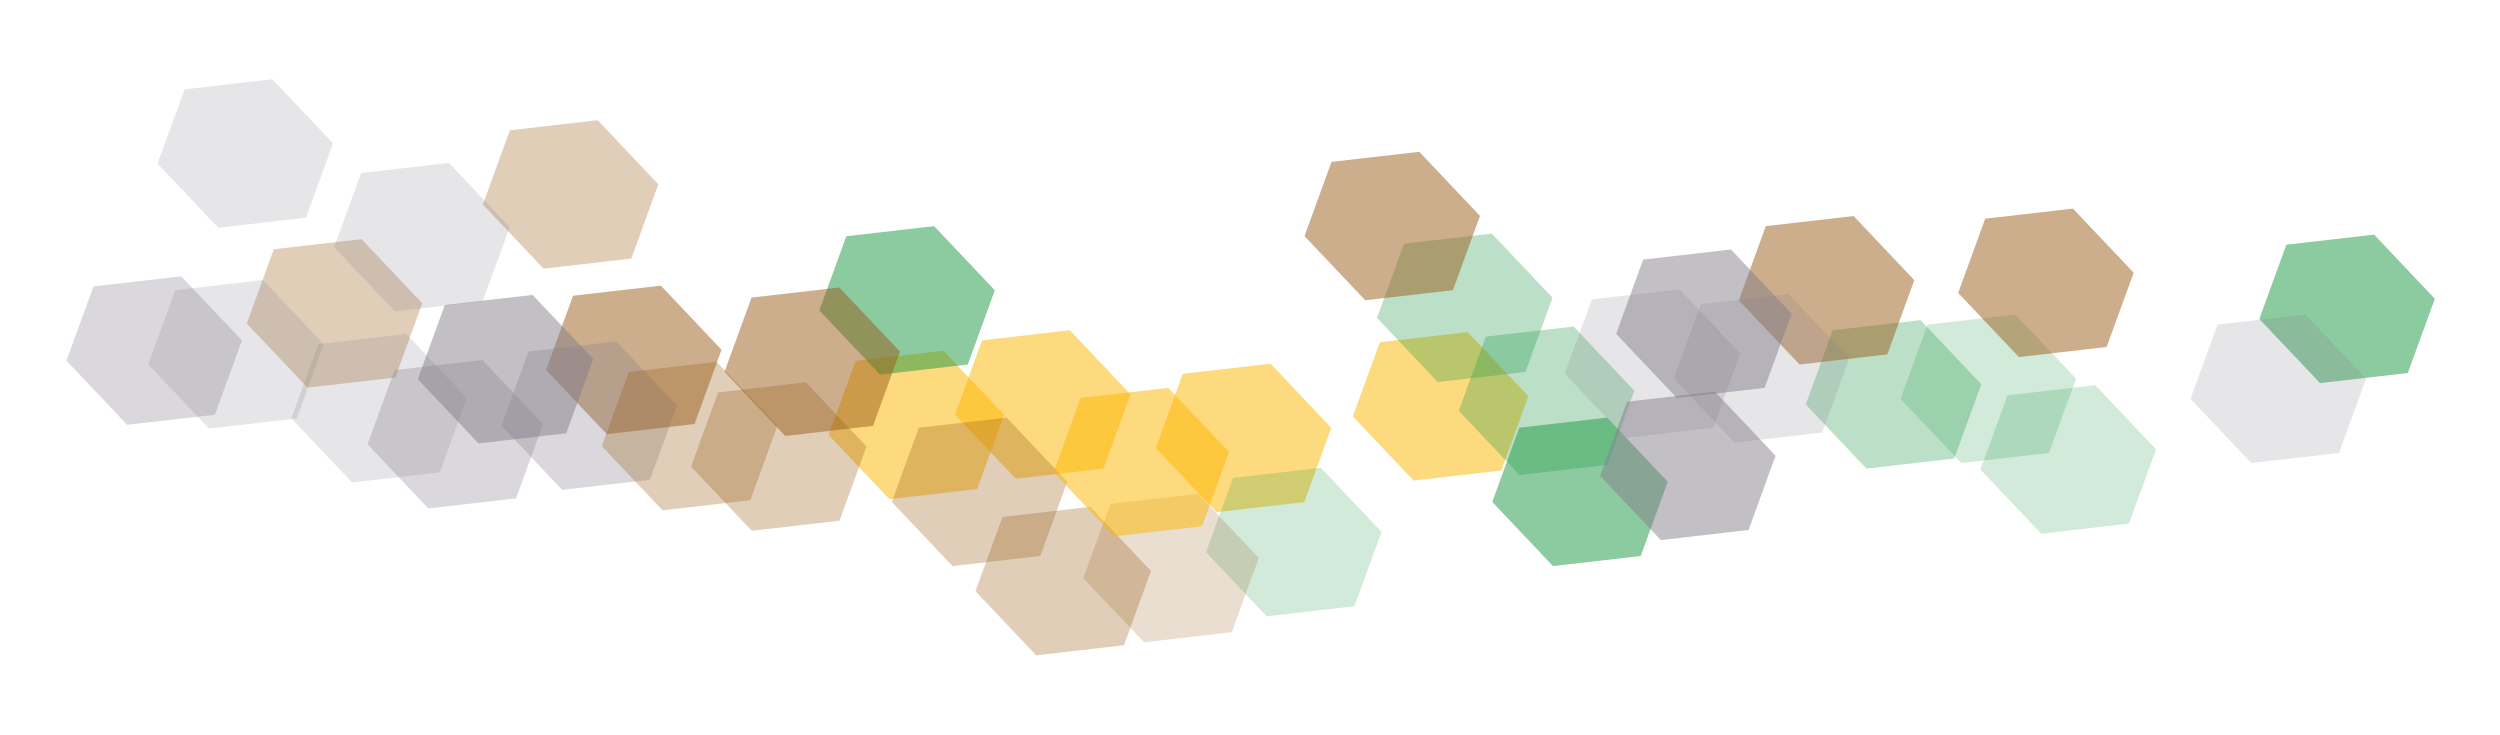 <svg width="759" height="223" xmlns="http://www.w3.org/2000/svg"><defs><filter x="-25%" y="-25%" width="150%" height="150%" filterUnits="objectBoundingBox" id="a"><feGaussianBlur stdDeviation="4" in="SourceGraphic"/></filter><filter x="-25%" y="-25%" width="150%" height="150%" filterUnits="objectBoundingBox" id="b"><feGaussianBlur stdDeviation="4" in="SourceGraphic"/></filter><filter x="-25%" y="-25%" width="150%" height="150%" filterUnits="objectBoundingBox" id="c"><feGaussianBlur stdDeviation="4" in="SourceGraphic"/></filter><filter x="-25%" y="-25%" width="150%" height="150%" filterUnits="objectBoundingBox" id="d"><feGaussianBlur stdDeviation="4" in="SourceGraphic"/></filter><filter x="-25%" y="-25%" width="150%" height="150%" filterUnits="objectBoundingBox" id="e"><feGaussianBlur stdDeviation="4" in="SourceGraphic"/></filter><filter x="-25%" y="-25%" width="150%" height="150%" filterUnits="objectBoundingBox" id="f"><feGaussianBlur stdDeviation="4" in="SourceGraphic"/></filter><filter x="-25%" y="-25%" width="150%" height="150%" filterUnits="objectBoundingBox" id="g"><feGaussianBlur stdDeviation="4" in="SourceGraphic"/></filter><filter x="-25%" y="-25%" width="150%" height="150%" filterUnits="objectBoundingBox" id="h"><feGaussianBlur stdDeviation="4" in="SourceGraphic"/></filter><filter x="-25%" y="-25%" width="150%" height="150%" filterUnits="objectBoundingBox" id="i"><feGaussianBlur stdDeviation="4" in="SourceGraphic"/></filter><filter x="-25%" y="-25%" width="150%" height="150%" filterUnits="objectBoundingBox" id="j"><feGaussianBlur stdDeviation="4" in="SourceGraphic"/></filter><filter x="-25%" y="-25%" width="150%" height="150%" filterUnits="objectBoundingBox" id="k"><feGaussianBlur stdDeviation="4" in="SourceGraphic"/></filter><filter x="-25%" y="-25%" width="150%" height="150%" filterUnits="objectBoundingBox" id="l"><feGaussianBlur stdDeviation="4" in="SourceGraphic"/></filter><filter x="-25%" y="-25%" width="150%" height="150%" filterUnits="objectBoundingBox" id="m"><feGaussianBlur stdDeviation="4" in="SourceGraphic"/></filter><filter x="-25%" y="-25%" width="150%" height="150%" filterUnits="objectBoundingBox" id="n"><feGaussianBlur stdDeviation="4" in="SourceGraphic"/></filter><filter x="-25%" y="-25%" width="150%" height="150%" filterUnits="objectBoundingBox" id="o"><feGaussianBlur stdDeviation="4" in="SourceGraphic"/></filter><filter x="-25%" y="-25%" width="150%" height="150%" filterUnits="objectBoundingBox" id="p"><feGaussianBlur stdDeviation="4" in="SourceGraphic"/></filter><filter x="-25%" y="-25%" width="150%" height="150%" filterUnits="objectBoundingBox" id="q"><feGaussianBlur stdDeviation="4" in="SourceGraphic"/></filter><filter x="-25%" y="-25%" width="150%" height="150%" filterUnits="objectBoundingBox" id="r"><feGaussianBlur stdDeviation="4" in="SourceGraphic"/></filter><filter x="-25%" y="-25%" width="150%" height="150%" filterUnits="objectBoundingBox" id="s"><feGaussianBlur stdDeviation="4" in="SourceGraphic"/></filter><filter x="-25%" y="-25%" width="150%" height="150%" filterUnits="objectBoundingBox" id="t"><feGaussianBlur stdDeviation="4" in="SourceGraphic"/></filter><filter x="-25%" y="-25%" width="150%" height="150%" filterUnits="objectBoundingBox" id="u"><feGaussianBlur stdDeviation="4" in="SourceGraphic"/></filter><filter x="-25%" y="-25%" width="150%" height="150%" filterUnits="objectBoundingBox" id="v"><feGaussianBlur stdDeviation="4" in="SourceGraphic"/></filter><filter x="-25%" y="-25%" width="150%" height="150%" filterUnits="objectBoundingBox" id="w"><feGaussianBlur stdDeviation="4" in="SourceGraphic"/></filter><filter x="-25%" y="-25%" width="150%" height="150%" filterUnits="objectBoundingBox" id="x"><feGaussianBlur stdDeviation="4" in="SourceGraphic"/></filter><filter x="-25%" y="-25%" width="150%" height="150%" filterUnits="objectBoundingBox" id="y"><feGaussianBlur stdDeviation="4" in="SourceGraphic"/></filter><filter x="-25%" y="-25%" width="150%" height="150%" filterUnits="objectBoundingBox" id="z"><feGaussianBlur stdDeviation="4" in="SourceGraphic"/></filter><filter x="-25%" y="-25%" width="150%" height="150%" filterUnits="objectBoundingBox" id="A"><feGaussianBlur stdDeviation="4" in="SourceGraphic"/></filter><filter x="-25%" y="-25%" width="150%" height="150%" filterUnits="objectBoundingBox" id="B"><feGaussianBlur stdDeviation="4" in="SourceGraphic"/></filter><filter x="-25%" y="-25%" width="150%" height="150%" filterUnits="objectBoundingBox" id="C"><feGaussianBlur stdDeviation="4" in="SourceGraphic"/></filter><filter x="-25%" y="-25%" width="150%" height="150%" filterUnits="objectBoundingBox" id="D"><feGaussianBlur stdDeviation="4" in="SourceGraphic"/></filter><filter x="-25%" y="-25%" width="150%" height="150%" filterUnits="objectBoundingBox" id="E"><feGaussianBlur stdDeviation="4" in="SourceGraphic"/></filter><filter x="-25%" y="-25%" width="150%" height="150%" filterUnits="objectBoundingBox" id="F"><feGaussianBlur stdDeviation="4" in="SourceGraphic"/></filter><filter x="-25%" y="-25%" width="150%" height="150%" filterUnits="objectBoundingBox" id="G"><feGaussianBlur stdDeviation="4" in="SourceGraphic"/></filter><filter x="-25%" y="-25%" width="150%" height="150%" filterUnits="objectBoundingBox" id="H"><feGaussianBlur stdDeviation="4" in="SourceGraphic"/></filter><filter x="-25%" y="-25%" width="150%" height="150%" filterUnits="objectBoundingBox" id="I"><feGaussianBlur stdDeviation="4" in="SourceGraphic"/></filter><filter x="-25%" y="-25%" width="150%" height="150%" filterUnits="objectBoundingBox" id="J"><feGaussianBlur stdDeviation="4" in="SourceGraphic"/></filter><filter x="-25%" y="-25%" width="150%" height="150%" filterUnits="objectBoundingBox" id="K"><feGaussianBlur stdDeviation="4" in="SourceGraphic"/></filter><filter x="-25%" y="-25%" width="150%" height="150%" filterUnits="objectBoundingBox" id="L"><feGaussianBlur stdDeviation="4" in="SourceGraphic"/></filter><filter x="-25%" y="-25%" width="150%" height="150%" filterUnits="objectBoundingBox" id="M"><feGaussianBlur stdDeviation="4" in="SourceGraphic"/></filter></defs><g fill="none" fill-rule="evenodd"><path fill-opacity=".504" fill="#FEB600" filter="url(#a)" transform="scale(1 -1) rotate(-20 -278.874 -64.79)" d="m300.515 60.373 23.986 11.993v23.986l-23.986 11.993-23.986-11.993V72.366z"/><path fill-opacity=".504" fill="#FEB600" filter="url(#b)" transform="scale(1 -1) rotate(-20 -217.92 -74.948)" d="m361.468 50.214 23.986 11.993v23.986l-23.986 11.993-23.986-11.993V62.207z"/><path fill-opacity=".504" fill="#FEB600" filter="url(#c)" transform="scale(1 -1) rotate(-20 -158.097 -65.354)" d="m421.292 59.809 23.986 11.993v23.986l-23.986 11.993-23.986-11.993V71.802z"/><path fill-opacity=".504" fill="#FEB600" filter="url(#d)" transform="scale(1 -1) rotate(-20 -317.251 -70.998)" d="m262.138 54.165 23.986 11.993v23.986l-23.986 11.993-23.986-11.993V66.158z"/><path fill-opacity=".504" fill="#1D9844" filter="url(#e)" transform="scale(1 -1) rotate(-20 -320.073 -33.185)" d="m259.316 91.978 23.986 11.993v23.986l-23.986 11.993-23.986-11.993v-23.986z"/><path fill-opacity=".504" fill="#1D9844" filter="url(#f)" transform="scale(1 -1) rotate(-20 -115.769 -91.315)" d="m463.62 33.847 23.986 11.993v23.986L463.62 81.82l-23.986-11.993V45.84z"/><path fill-opacity=".504" fill="#1D9844" filter="url(#g)" transform="scale(1 -1) rotate(-20 117.115 -35.76)" d="m696.503 89.403 23.986 11.993v23.986l-23.986 11.993-23.986-11.993v-23.986z"/><path fill-opacity=".3" fill="#1D9844" filter="url(#h)" transform="scale(1 -1) rotate(-20 -125.928 -63.661)" d="m453.461 61.502 23.986 11.993V97.48l-23.986 11.993-23.986-11.993V73.495z"/><path fill-opacity=".3" fill="#1D9844" filter="url(#i)" transform="scale(1 -1) rotate(-20 -150.76 -35.442)" d="m428.629 89.72 23.986 11.994V125.7l-23.986 11.993-23.986-11.993v-23.986z"/><path fill-opacity=".3" fill="#1D9844" filter="url(#j)" transform="scale(1 -1) rotate(-20 -20.593 -61.721)" d="m558.795 63.442 23.986 11.993V99.42l-23.986 11.993L534.81 99.42V75.435z"/><path fill-opacity=".2" fill="#1D9844" filter="url(#k)" transform="scale(1 -1) rotate(-20 -202.683 -106.554)" d="m376.706 18.61 23.986 11.992v23.986l-23.986 11.993-23.986-11.993V30.602z"/><path fill-opacity=".2" fill="#1D9844" filter="url(#l)" transform="scale(1 -1) rotate(-20 8.19 -60.028)" d="m587.579 65.135 23.986 11.993v23.986l-23.986 11.993-23.986-11.993V77.128z"/><path fill-opacity=".2" fill="#1D9844" filter="url(#m)" transform="scale(1 -1) rotate(-20 32.458 -81.474)" d="m611.847 43.688 23.986 11.993v23.986L611.847 91.66 587.86 79.667V55.681z"/><path fill-opacity=".495" fill="#985C17" filter="url(#n)" transform="scale(1 -1) rotate(-20 -348.856 -51.81)" d="m230.532 73.354 23.986 11.993v23.986l-23.986 11.993-23.986-11.993V85.347z"/><path fill-opacity=".495" fill="#985C17" filter="url(#o)" transform="scale(1 -1) rotate(-20 -172.77 -10.61)" d="m406.618 114.553 23.986 11.993v23.986l-23.986 11.993-23.986-11.993v-23.986z"/><path fill-opacity=".495" fill="#985C17" filter="url(#p)" transform="scale(1 -1) rotate(-20 -40.91 -30.116)" d="m538.478 95.047 23.986 11.993v23.986l-23.986 11.993-23.986-11.993V107.04z"/><path fill-opacity=".495" fill="#985C17" filter="url(#q)" transform="scale(1 -1) rotate(-20 25.686 -27.858)" d="m605.074 97.304 23.986 11.993v23.986l-23.986 11.993-23.986-11.993v-23.986z"/><path fill-opacity=".495" fill="#985C17" filter="url(#r)" transform="scale(1 -1) rotate(-20 -403.036 -51.245)" d="m176.352 73.918 23.986 11.993v23.986l-23.986 11.993-23.986-11.993V85.911z"/><path fill-opacity=".3" fill="#985C17" filter="url(#s)" transform="scale(1 -1) rotate(-20 -422.225 -1.015)" d="m157.164 124.147 23.986 11.993v23.986l-23.986 11.993-23.986-11.993V136.14z"/><path fill-opacity=".3" fill="#985C17" filter="url(#t)" transform="scale(1 -1) rotate(-20 -493.901 -37.135)" d="m85.488 88.027 23.986 11.993v23.986L85.488 136l-23.986-11.993V100.02z"/><path fill-opacity=".495" fill="#837E8A" filter="url(#u)" transform="scale(1 -1) rotate(-20 -441.978 -54.067)" d="m137.41 71.096 23.986 11.993v23.986l-23.986 11.993-23.986-11.993V83.09z"/><path fill-opacity=".495" fill="#837E8A" filter="url(#v)" transform="scale(1 -1) rotate(-20 -83.035 -83.414)" d="m496.354 41.749 23.986 11.993v23.986L496.354 89.72l-23.986-11.993V53.742z"/><path fill-opacity=".495" fill="#837E8A" filter="url(#w)" transform="scale(1 -1) rotate(-20 -78.16 -40.275)" d="m501.23 84.888 23.985 11.993v23.986L501.23 132.86l-23.986-11.993V96.88z"/><path fill-opacity=".3" fill="#837E8A" filter="url(#x)" transform="scale(1 -1) rotate(-20 -416.581 -68.176)" d="m162.807 56.987 23.986 11.993v23.986l-23.986 11.993-23.986-11.993V68.98z"/><path fill-opacity=".3" fill="#837E8A" filter="url(#y)" transform="scale(1 -1) rotate(-20 -457.217 -73.82)" d="m122.172 51.343 23.986 11.993v23.986l-23.986 11.993-23.986-11.993V63.336z"/><path fill-opacity=".2" fill="#837E8A" filter="url(#z)" transform="scale(1 -1) rotate(-20 -480.356 -65.918)" d="m99.033 59.244 23.986 11.993v23.986l-23.986 11.993-23.986-11.993V71.237z"/><path fill-opacity=".2" fill="#837E8A" filter="url(#A)" transform="scale(1 -1) rotate(-20 -93.758 -52.373)" d="m485.63 72.79 23.987 11.992v23.986l-23.986 11.993-23.986-11.993V84.782z"/><path fill-opacity=".2" fill="#837E8A" filter="url(#B)" transform="scale(1 -1) rotate(-20 96.233 -60.028)" d="m675.621 65.135 23.986 11.993v23.986l-23.986 11.993-23.986-11.993V77.128z"/><path fill-opacity=".2" fill="#837E8A" filter="url(#C)" transform="scale(1 -1) rotate(-20 -60.664 -53.82)" d="m518.725 71.343 23.986 11.993v23.986l-23.986 11.993-23.986-11.993V83.336z"/><path fill-opacity=".2" fill="#837E8A" filter="url(#D)" transform="scale(1 -1) rotate(-20 -467.375 -13.996)" d="M112.013 111.167 136 123.16v23.986l-23.986 11.993-23.986-11.993V123.16z"/><path fill-opacity=".3" fill="#985C17" filter="url(#E)" transform="scale(1 -1) rotate(-20 -359.015 -80.592)" d="m220.374 44.57 23.986 11.993V80.55l-23.986 11.993-23.986-11.993V56.563z"/><path fill-opacity=".3" fill="#985C17" filter="url(#F)" transform="scale(1 -1) rotate(-20 -272.665 -118.405)" d="M306.723 6.757 330.71 18.75v23.986L306.723 54.73l-23.986-11.993V18.75z"/><path fill-opacity=".2" fill="#985C17" filter="url(#G)" transform="scale(1 -1) rotate(-20 -239.932 -114.455)" d="M339.457 10.708 363.443 22.7v23.986L339.457 58.68l-23.986-11.993V22.7z"/><path fill-opacity=".3" fill="#985C17" filter="url(#H)" transform="scale(1 -1) rotate(-20 -386.105 -74.384)" d="m193.284 50.779 23.986 11.993v23.986L193.284 98.75l-23.986-11.993V62.772z"/><path fill-opacity=".3" fill="#985C17" filter="url(#I)" transform="scale(1 -1) rotate(-20 -298.062 -91.315)" d="m281.326 33.847 23.986 11.993v23.986L281.326 81.82 257.34 69.826V45.84z"/><path fill-opacity=".504" fill="#FEB600" filter="url(#J)" transform="scale(1 -1) rotate(-20 -248.962 -82.285)" d="m330.427 42.877 23.986 11.993v23.986L330.427 90.85l-23.986-11.993V54.87z"/><path fill-opacity=".3" fill="#837E8A" filter="url(#K)" transform="scale(1 -1) rotate(-20 -548.646 -48.423)" d="M30.743 76.74 54.73 88.733v23.986l-23.986 11.993-23.986-11.993V88.733z"/><path fill-opacity=".2" fill="#837E8A" filter="url(#L)" transform="scale(1 -1) rotate(-20 -523.813 -49.552)" d="m55.576 75.611 23.986 11.993v23.986l-23.986 11.993L31.59 111.59V87.604z"/><path fill-opacity=".2" fill="#837E8A" filter="url(#M)" transform="scale(1 -1) rotate(-20 -520.991 11.401)" d="m58.398 136.564 23.986 11.993v23.986l-23.986 11.993-23.986-11.993v-23.986z"/></g></svg>